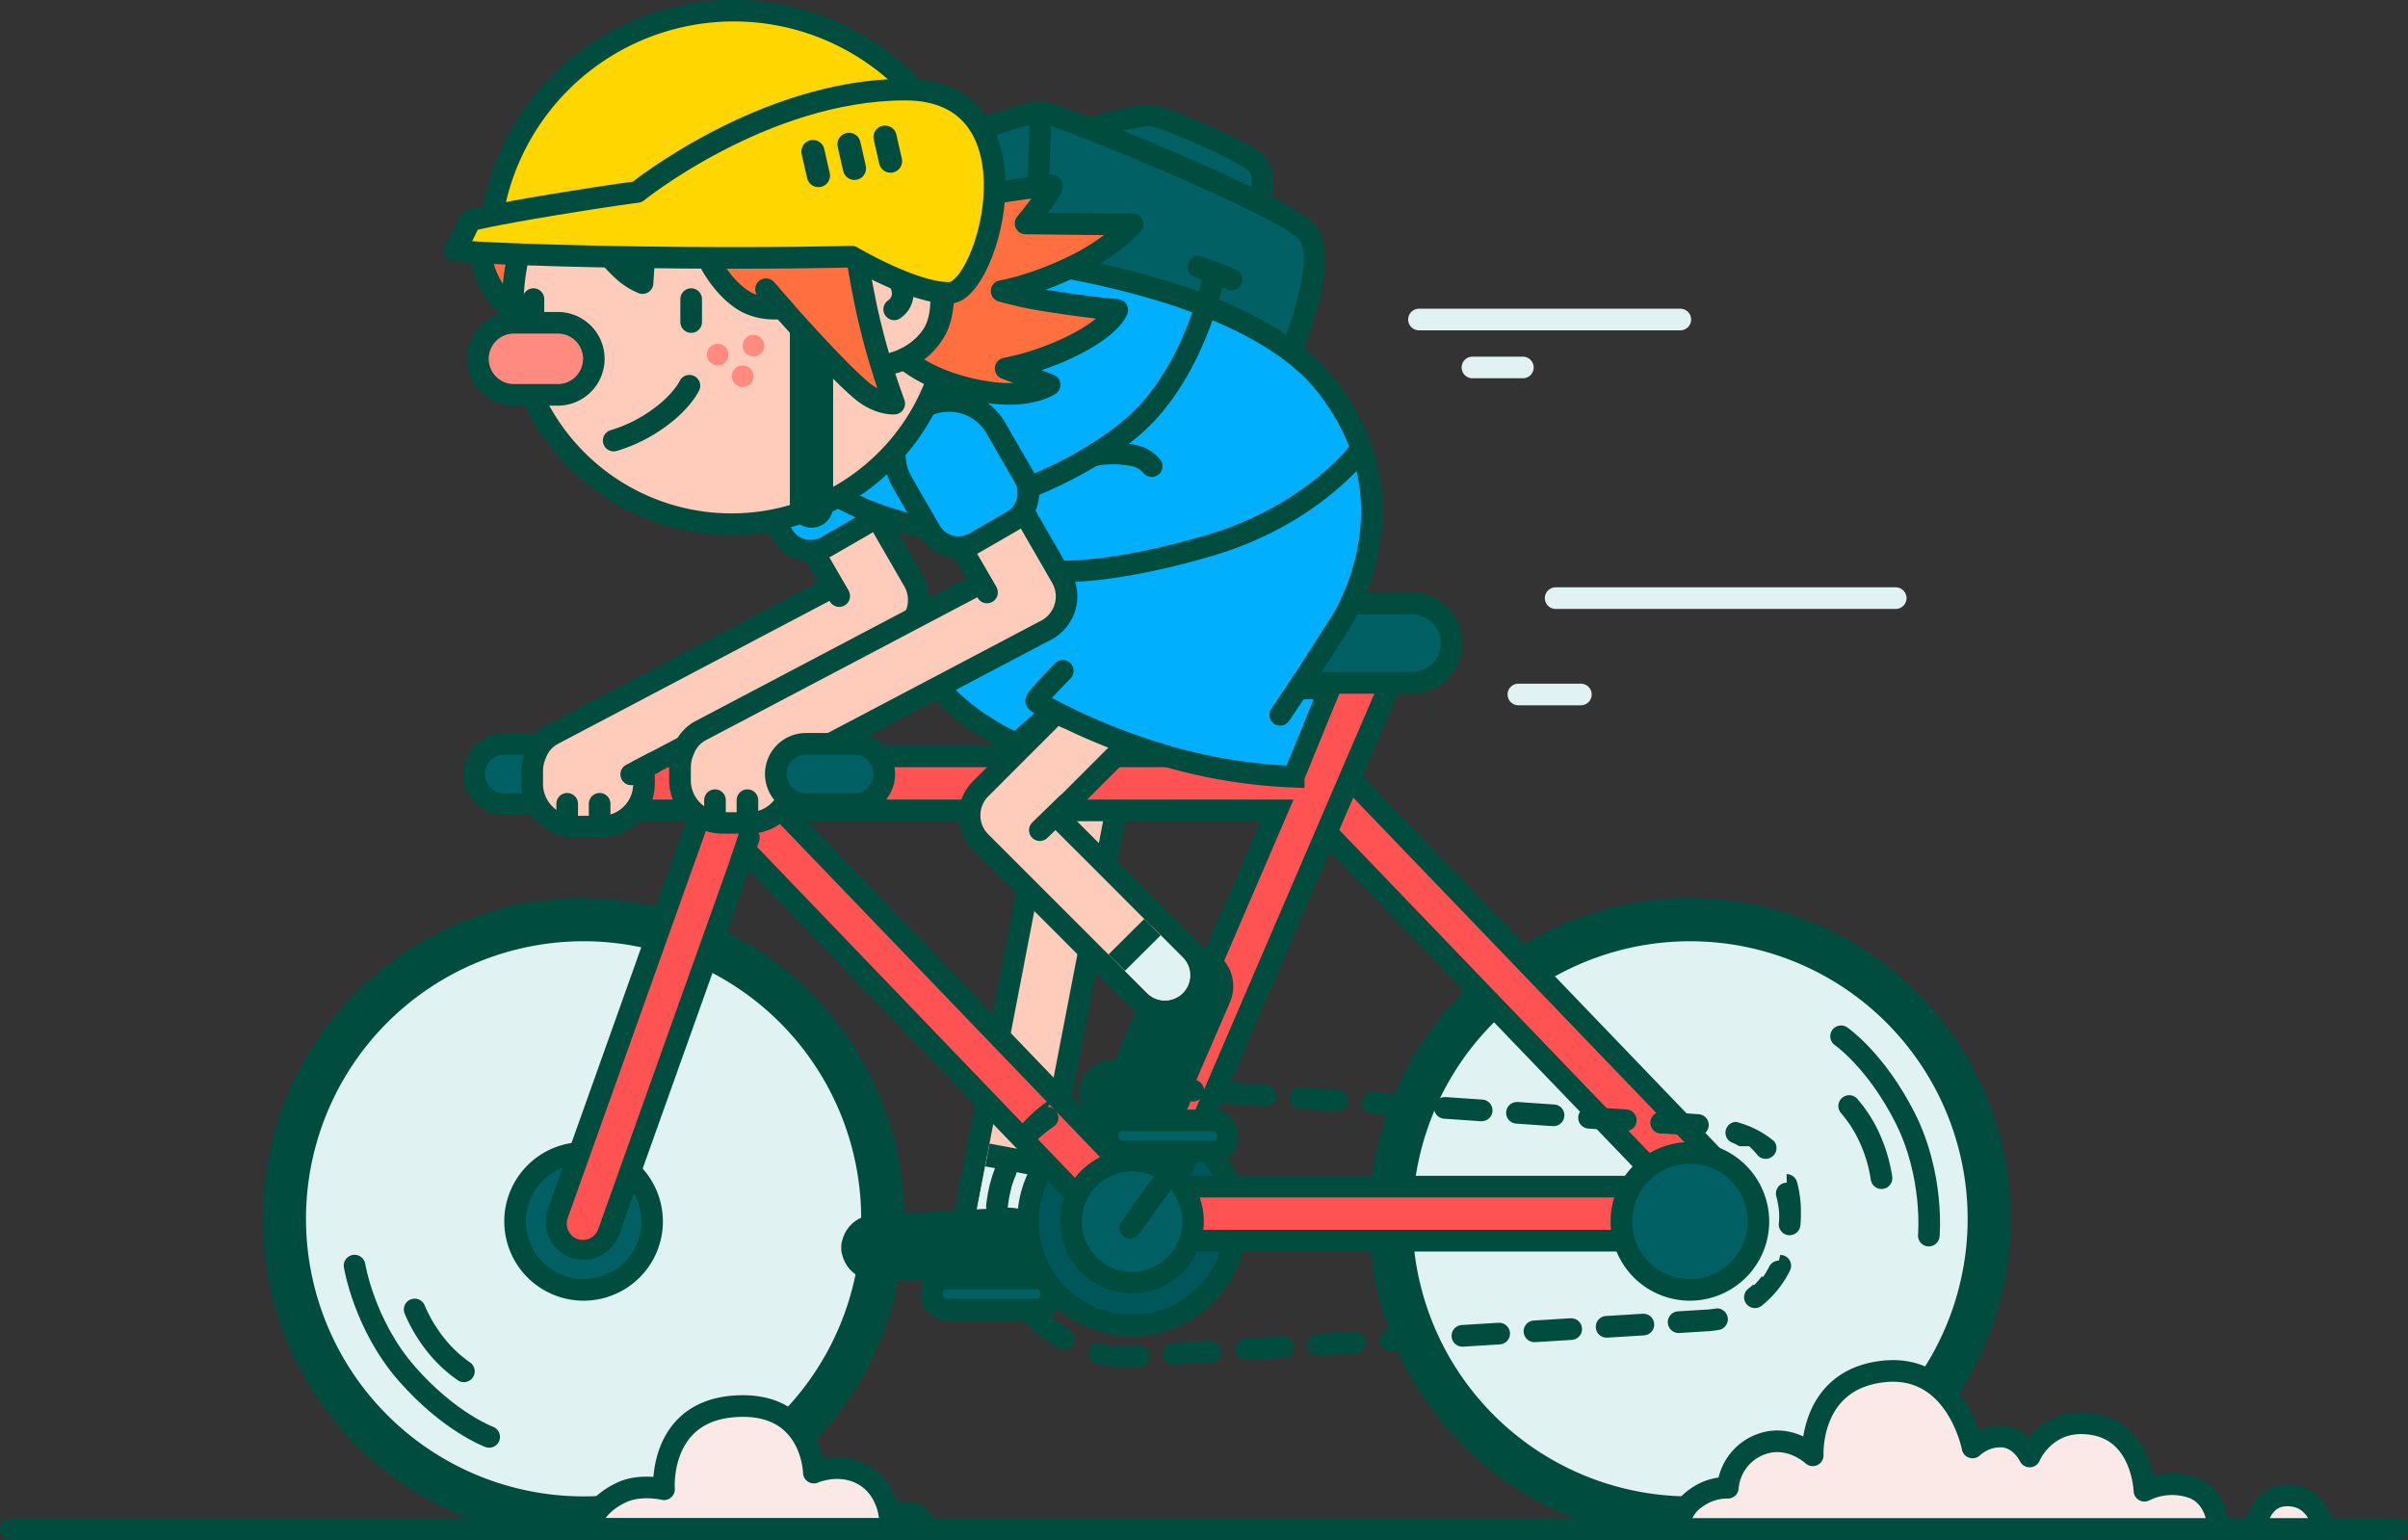<svg xmlns="http://www.w3.org/2000/svg" xmlns:xlink="http://www.w3.org/1999/xlink" viewBox="0 0 667.95 427.22"><rect x="0" y="0" width="667.95" height="427.22" fill="#333333" stroke="none"/><defs><style>.cls-1,.cls-16,.cls-17,.cls-23{fill:none;}.cls-2{isolation:isolate;}.cls-15,.cls-3,.cls-8{fill:#e0f2f1;}.cls-4{fill:#004d40;}.cls-11,.cls-5{fill:#006064;}.cls-24,.cls-28,.cls-6{fill:#ffccbc;}.cls-7{clip-path:url(#clip-path);}.cls-11,.cls-12,.cls-14,.cls-15,.cls-16,.cls-18,.cls-19,.cls-21,.cls-22,.cls-23,.cls-24,.cls-25,.cls-27,.cls-28,.cls-8{stroke:#004d40;}.cls-11,.cls-12,.cls-14,.cls-15,.cls-16,.cls-17,.cls-18,.cls-19,.cls-21,.cls-22,.cls-23,.cls-24,.cls-25,.cls-28,.cls-8{stroke-linecap:round;}.cls-11,.cls-14,.cls-15,.cls-16,.cls-17,.cls-19,.cls-21,.cls-25,.cls-27,.cls-8{stroke-linejoin:round;}.cls-8{stroke-width:6.43px;}.cls-9{opacity:0.1;mix-blend-mode:overlay;}.cls-10,.cls-18{fill:#ff5252;}.cls-11,.cls-12,.cls-14,.cls-15,.cls-16,.cls-17,.cls-18,.cls-19,.cls-21,.cls-22,.cls-23,.cls-25,.cls-27,.cls-28{stroke-width:6px;}.cls-12,.cls-14{fill:#fbe9e7;}.cls-12,.cls-22,.cls-23,.cls-24,.cls-28{stroke-miterlimit:10;}.cls-13{clip-path:url(#clip-path-2);}.cls-17{stroke:#e0f2f1;}.cls-18{stroke-linejoin:bevel;}.cls-19{fill:#ff6f40;}.cls-20,.cls-22{fill:#00b0ff;}.cls-21{fill:#00e676;}.cls-24{stroke-width:12px;}.cls-25{fill:#ffea00;}.cls-26{fill:#ff8a80;}.cls-27{fill:#ffd600;}</style><clipPath id="clip-path" transform="translate(-166.44 -136.39)"><rect class="cls-1" x="383.94" y="405.77" width="143.97" height="14" rx="7" ry="7" transform="translate(947.55 43.25) rotate(100.91)"/></clipPath><clipPath id="clip-path-2" transform="translate(-166.44 -136.39)"><path class="cls-1" d="M494.53,402l-39.42-39.43L479.66,338a7,7,0,0,0-9.9-9.9l-29.34,29.34a7.44,7.44,0,0,0,0,10.22l44.21,44.22a7,7,0,0,0,9.9-9.9Z"/></clipPath></defs><title>BIC001 - Active Kids - V01</title><g class="cls-2"><g id="Artwork"><path class="cls-3" d="M328.32,557.59a83,83,0,1,1,83-83A83.13,83.13,0,0,1,328.32,557.59Z" transform="translate(-166.44 -136.39)"/><path class="cls-4" d="M328.32,397.51a77,77,0,1,1-77,77,77,77,0,0,1,77-77m0-12a89,89,0,1,0,89,89,89.14,89.14,0,0,0-89-89Z" transform="translate(-166.44 -136.39)"/><path class="cls-5" d="M306.34,359.47a8.36,8.36,0,0,1,0-16.73H319.7a8.36,8.36,0,0,1,0,16.73Z" transform="translate(-166.44 -136.39)"/><path class="cls-4" d="M319.7,345.74a5.36,5.36,0,0,1,0,10.73H306.34a5.36,5.36,0,0,1,0-10.73H319.7m0-6H306.34a11.36,11.36,0,0,0,0,22.73H319.7a11.36,11.36,0,0,0,0-22.73Z" transform="translate(-166.44 -136.39)"/><path class="cls-6" d="M443.61,486.58a10,10,0,0,1-9.81-11.89l24.61-127.62A10,10,0,0,1,478,350.85L453.44,478.47A10,10,0,0,1,443.61,486.58Z" transform="translate(-166.44 -136.39)"/><path class="cls-4" d="M468.23,342a7,7,0,0,1,6.87,8.33L450.49,477.9a7,7,0,0,1-8.2,5.55h0a7,7,0,0,1-5.55-8.2l24.61-127.62a7,7,0,0,1,6.88-5.67m0-6h0a13,13,0,0,0-12.77,10.54L430.85,474.12A13,13,0,0,0,456.38,479L481,351.42A13,13,0,0,0,468.23,336Z" transform="translate(-166.44 -136.39)"/><g class="cls-7"><polygon class="cls-8" points="268.73 319.44 291.95 323.81 286.33 354.71 262.79 352.11 262.24 339.45 268.73 319.44"/></g><path class="cls-4" d="M409.51,489.1c-3.62,0-6.31-2.06-7-5.25a2.49,2.49,0,0,1-.19-1v-.78a2.49,2.49,0,0,1,.19-1c.71-3.16,3.38-5.22,7-5.25l36.64-2h.14c4.53,0,8.22,3.13,8.22,7v1.22c0,3.85-3.69,7-8.22,7Z" transform="translate(-166.44 -136.39)"/><path class="cls-4" d="M446.21,476.4c3.16,0,5.73,2,5.73,4.49v1.22c0,2.48-2.57,4.49-5.73,4.49h-36.7c-3,0-4.56-1.8-4.72-4.1.16-2.3,1.72-4.1,4.72-4.1l36.7-2m-41.43,5.71q0,.2,0,.39t0,.39v-.78m41.43-10.69h-.27l-36.58,2a9.26,9.26,0,0,0-9.26,7,5,5,0,0,0-.3,1.7v.78a5,5,0,0,0,.3,1.7,9.28,9.28,0,0,0,9.42,7h36.7c5.91,0,10.71-4.25,10.71-9.48V480.9c0-5.23-4.81-9.48-10.71-9.48Z" transform="translate(-166.44 -136.39)"/><path class="cls-5" d="M328.32,494.31a19,19,0,1,1,19-19A19.07,19.07,0,0,1,328.32,494.31Z" transform="translate(-166.44 -136.39)"/><path class="cls-4" d="M328.32,459.22a16,16,0,1,1-16,16,16,16,0,0,1,16-16m0-6a22,22,0,1,0,22,22,22.07,22.07,0,0,0-22-22Z" transform="translate(-166.44 -136.39)"/><path class="cls-5" d="M480.44,504.1a28.83,28.83,0,1,1,28.83-28.83A28.87,28.87,0,0,1,480.44,504.1Z" transform="translate(-166.44 -136.39)"/><path class="cls-4" d="M480.44,449.43a25.83,25.83,0,1,1-25.83,25.83,25.83,25.83,0,0,1,25.83-25.83m0-6a31.83,31.83,0,1,0,31.83,31.83,31.87,31.87,0,0,0-31.83-31.83Z" transform="translate(-166.44 -136.39)"/><g class="cls-9"><circle cx="314" cy="338.87" r="25.83"/></g><path class="cls-3" d="M635.24,557.59a83,83,0,1,1,83-83A83.13,83.13,0,0,1,635.24,557.59Z" transform="translate(-166.44 -136.39)"/><path class="cls-4" d="M635.24,397.51a77,77,0,1,1-77,77,77,77,0,0,1,77-77m0-12a89,89,0,1,0,89,89,89.14,89.14,0,0,0-89-89Z" transform="translate(-166.44 -136.39)"/><path class="cls-10" d="M328.13,483.35a7.5,7.5,0,0,1-7.05-10L361.87,359a7.52,7.52,0,0,1,7.07-5,7.44,7.44,0,0,1,1.77.21,7.57,7.57,0,0,1,2.34-.37,7.4,7.4,0,0,1,5.39,2.29l106.38,110.7a7.49,7.49,0,0,1-5.41,12.69h0a7.53,7.53,0,0,1-5.41-2.3L375.1,374.3l-3,.52L335.21,478.37A7.52,7.52,0,0,1,328.13,483.35Z" transform="translate(-166.44 -136.39)"/><path class="cls-4" d="M373.06,356.86a4.46,4.46,0,0,1,3.23,1.37l106.38,110.7a4.5,4.5,0,0,1-6.49,6.24l-100-104.09-6.25,1.11L332.38,477.36a4.52,4.52,0,0,1-4.25,3,4.46,4.46,0,0,1-1.5-.26,4.51,4.51,0,0,1-2.73-5.75L364.7,360a4.52,4.52,0,0,1,4.25-3,4.46,4.46,0,0,1,1.5.26c.13,0,.24.12.37.17a4.54,4.54,0,0,1,2.25-.59m0-6a10.56,10.56,0,0,0-2.46.29A10.51,10.51,0,0,0,359,358L318.25,472.32A10.5,10.5,0,0,0,338,479.38l36.25-101.61,97.57,101.55a10.51,10.51,0,0,0,14.85.3,10.51,10.51,0,0,0,.3-14.85L380.61,354.07a10.52,10.52,0,0,0-7.55-3.21Z" transform="translate(-166.44 -136.39)"/><path class="cls-10" d="M639.09,472.89a7.53,7.53,0,0,1-5.41-2.3L527.3,359.89a7.49,7.49,0,0,1,5.41-12.69,7.54,7.54,0,0,1,5.41,2.3L644.5,460.2a7.49,7.49,0,0,1-5.41,12.69Z" transform="translate(-166.44 -136.39)"/><path class="cls-4" d="M532.71,350.2a4.49,4.49,0,0,1,3.25,1.38l106.38,110.7a4.5,4.5,0,0,1-6.49,6.24L529.47,357.81a4.51,4.51,0,0,1,.13-6.36h0a4.48,4.48,0,0,1,3.12-1.25m0-6A10.49,10.49,0,0,0,525.14,362l106.38,110.7a10.5,10.5,0,0,0,15.14-14.55L540.28,347.42a10.55,10.55,0,0,0-7.57-3.22Z" transform="translate(-166.44 -136.39)"/><path class="cls-10" d="M480.63,480.75a7.51,7.51,0,0,1-6.88-10.46L520.7,361.18H342.81a7.5,7.5,0,1,1,0-15H527.15l10.7-24.87a7.5,7.5,0,0,1,13.78,5.93l-64.1,149a7.5,7.5,0,0,1-6.9,4.53Z" transform="translate(-166.44 -136.39)"/><path class="cls-4" d="M544.75,319.78a4.46,4.46,0,0,1,1.77.36,4.51,4.51,0,0,1,2.35,5.91l-64.1,149a4.52,4.52,0,0,1-4.15,2.72,4.46,4.46,0,0,1-1.77-.36,4.51,4.51,0,0,1-2.35-5.91l48.75-113.29H342.81a4.5,4.5,0,1,1,0-9H529.13l11.48-26.68a4.52,4.52,0,0,1,4.15-2.72m0-6a10.5,10.5,0,0,0-9.66,6.35l-9.92,23.05H342.81a10.5,10.5,0,1,0,0,21H516.14L471,469.1a10.5,10.5,0,0,0,19.29,8.3l64.1-149a10.5,10.5,0,0,0-9.63-14.65Z" transform="translate(-166.44 -136.39)"/><path class="cls-4" d="M479.79,434.76a39.74,39.74,0,0,0-11.61,1.73,3,3,0,0,0,1.75,5.74,33.64,33.64,0,0,1,6.92-1.34h2.94a3,3,0,0,0,0-6ZM459.27,441a3,3,0,0,0-1.67.51,40.38,40.38,0,0,0-8.67,7.86,3,3,0,1,0,4.63,3.82h0v0h0l0,0h0v0h0l0,0h0v0h0v0h0l0,0h0l0,0h0l0,0h0l0,0h0l0,0h0l0,0h0l0,0h0l0,0h0l0,0h0l0,0h0l0,0h0l0,0h0l0,0h0l0,0h0l0,0h0l0,0h0l0,0h0l0,0h0l0,0h0l0,0h0l0,0h0l0,0h0l0,0h0l0,0h0l0,0h0v0h0l0,0h0v0h0v0h0l0,0h0l0,0h0l0,0h0v0h0l0,0h0l0,0h0l0,0h0l0,0h0l0,0h0l0,0h0l0,0h0l0,0h0l0,0h0l0,0h0l0,0h0l0,0h0l0,0h0l0,0h0l0,0h0l0,0h0l0,0h0l0,0h0l0,0h0l0,0h0l0,0h0l0,0h0l0,0h0l0,0h0l.05-.05h0l.05-.05h0l.05-.05h0l.05-.05h0l.06-.05h0a34.41,34.41,0,0,1,4.88-4,3,3,0,0,0-1.68-5.49Zm-13.63,16.55a3,3,0,0,0-2.77,1.84A39.64,39.64,0,0,0,440,470.79a3,3,0,0,0,2.69,3.28l.3,0a3,3,0,0,0,3-2.7,33.62,33.62,0,0,1,.94-5.21h0v-.05h0v0h0v-.05h0v0h0v0h0v0h0v0h0v0h0v0h0v0h0v0h0v0h0v0h0v0h0v0h0v0h0v0h0v0h0v0h0v0h0v0h0l0-.07h0a33.7,33.7,0,0,1,1.27-3.58,3,3,0,0,0-2.77-4.16Zm-2.34,21.28a3,3,0,0,0-3,3.5A39.68,39.68,0,0,0,444,493.51a3,3,0,0,0,5.37-2.67,33.69,33.69,0,0,1-3.09-9.49,3,3,0,0,0-3-2.5Zm9.55,19.21a3,3,0,0,0-2.19,5.05,40.33,40.33,0,0,0,9.17,7.28,3,3,0,1,0,3-5.19,34.33,34.33,0,0,1-6.33-4.72h0l-.09-.09h0l0,0h0l0,0h0l-.05,0h0l-.05,0h0l-.05,0h0l0,0h0l0,0h0l0,0h0l0,0h0l0,0h0l0,0h0l0,0h0l0,0h0l0,0h0l0,0,0,0h0l0,0,0,0h0l0,0h0l0,0h0l0,0v0h0l0,0h0l0,0h0l0,0h0l0,0h0l0,0h0l0,0h0l0,0h0l0,0h0l0,0h0l0,0h0l0,0h0l0,0h0l0,0h0l0,0h0l0,0h0l0,0h0a3,3,0,0,0-2.19-.95Zm18.57,10.74a3,3,0,0,0-.68,5.92,39.88,39.88,0,0,0,9.06,1h.37l2.24-.14a3,3,0,0,0-.18-6H482l-2.24.14h-4.36l-.15,0h-.06l-.18,0h0q-1.48-.21-2.92-.55a3,3,0,0,0-.68-.08Zm30.76-.43H502L492,509a3,3,0,0,0,.18,6h.19l10-.62a3,3,0,0,0-.18-6Zm20-1.25H522l-8.42.53h-.45l-1.12.07a3,3,0,0,0,.18,6h.19l10-.62a3,3,0,0,0-.18-6Zm20-1.25h-.19l-4.72.29h0l-5.23.33a3,3,0,0,0,.19,6h.19l10-.62a3,3,0,0,0-.18-6Zm20-1.25h-.19l-2.73.17h-.29l-7,.44a3,3,0,0,0,.18,6h.19l10-.62a3,3,0,0,0-.18-6Zm20-1.25h-.18l-10,.62a3,3,0,0,0,.19,6h.19l10-.62a3,3,0,0,0-.18-6Zm20-1.25h-.19l-10,.62a3,3,0,0,0,.18,6h.19l10-.62a3,3,0,0,0-.18-6Zm20-1.25h-.18l-10,.62a3,3,0,0,0,.19,6h.19l10-.62a3,3,0,0,0-.18-6Zm20.27-1.4a3,3,0,0,0-.5,0q-.92.16-1.89.24h-.29l-7.79.49a3,3,0,0,0,.18,6h.19l8.06-.5h.11c.82-.07,1.64-.17,2.44-.31a3,3,0,0,0-.5-6Zm17.43-13.35a3,3,0,0,0-2.68,1.66,24.63,24.63,0,0,1-1.6,2.74h0l0,.07h0l0,0h0l0,0H655l0,0h0l0,0h0l0,0h0l0,.06h0a22.45,22.45,0,0,1-1.7,2h0l-.05.06h0l-.08.08h0l-.07.07h0l0,0h0l0,0h-.06l0,0h-.35l0,0h-.05l0,0h0l0,0h0l0,0h0l-.07.07h0q-.57.53-1.19,1a3,3,0,1,0,3.71,4.72,28.52,28.52,0,0,0,7.86-9.77,3,3,0,0,0-2.68-4.34Zm2.18-21.61a3,3,0,0,0-2.9,3.78,25,25,0,0,1,.8,4.69h0v0h0v0h0v0h0v0h0v0h0v0h0v0h0v0h0v0h0v0h0v0h0v0h0v0h0v0h0v0h0v0h0v0h0v0h0v0h0v0h0v0h0v0h0v0h0v0h0v0h0v0h0v0h0v0h0v0h0v0h0v0h0v0h0v0h0v0h0v0h0v0h0v0h0v0h0v0h0v0h0v0h0v0h0v0h0v0h0v0h0v0h0v0h0v0h0v0h0v0h0v0h0v0h0v0h0v1h0v0h0v0h0v0h0v0h0v0h0v.06h0v.08h0v0h0v.1h0v.1h0q0,.74-.1,1.49a3,3,0,0,0,2.71,3.26h.28a3,3,0,0,0,3-2.72c.09-1,.14-2,.14-3v-1a30.87,30.87,0,0,0-1.07-8,3,3,0,0,0-2.89-2.22Zm-14-16.87a3,3,0,0,0-1.19,5.75h0l0,0h0l.07,0h0a20,20,0,0,1,2,1h0l.07,0h0l.07,0h0l.07,0h0l.07,0h0l.07,0h0l.07,0h0l0,0h0l0,0h0l0,0h0l0,0h0l0,0h0l0,0h0l0,0h0l0,0h0l0,0H650l0,0h0l0,0h.27l0,0h.81l0,0h.33l0,0h.12l0,0h0l0,0h0l0,0h.1l0,0h0l0,0h0l0,0h0l.06.05h0a21.74,21.74,0,0,1,2.2,2.34,3,3,0,0,0,4.66-3.78A26.5,26.5,0,0,0,649,447.9a3,3,0,0,0-1.19-.25Zm-20.73-2.77a3,3,0,0,0-.2,6h.76l9.22.63h.21a3,3,0,0,0,.2-6l-10-.69Zm-20-1.37a3,3,0,0,0-.21,6l10,.69h.2a3,3,0,0,0,.2-6l-10-.69Zm-20-1.37a3,3,0,0,0-.2,6l5.24.36h0l4.71.32h.2a3,3,0,0,0,.2-6l-10-.69Zm-20-1.37a3,3,0,0,0-.2,6l10,.69h.21a3,3,0,0,0,.2-6l-10-.69Zm-20-1.37a3,3,0,0,0-.21,6l10,.69h.21a3,3,0,0,0,.2-6l-10-.69Zm-20-1.37a3,3,0,0,0-.21,6l10,.69h.2a3,3,0,0,0,.2-6l-10-.69Zm-20-1.37a3,3,0,0,0-.2,6l10,.69h.21a3,3,0,0,0,.2-6l-10-.69Zm-20-1.37a3,3,0,0,0-.2,6l10,.69h.21a3,3,0,0,0,.2-6l-10-.69Z" transform="translate(-166.44 -136.39)"/><path class="cls-10" d="M480.59,480.58a7.5,7.5,0,0,1,0-15h158.6a7.5,7.5,0,0,1,0,15Z" transform="translate(-166.44 -136.39)"/><path class="cls-4" d="M639.2,468.58a4.5,4.5,0,0,1,0,9H480.59a4.5,4.5,0,0,1,0-9H639.2m0-6H480.59a10.5,10.5,0,0,0,0,21H639.2a10.5,10.5,0,0,0,0-21Z" transform="translate(-166.44 -136.39)"/><path class="cls-5" d="M635.2,494.31a19,19,0,1,1,19-19A19.07,19.07,0,0,1,635.2,494.31Z" transform="translate(-166.44 -136.39)"/><path class="cls-4" d="M635.2,459.22a16,16,0,1,1-16,16,16,16,0,0,1,16-16m0-6a22,22,0,1,0,22,22,22.07,22.07,0,0,0-22-22Z" transform="translate(-166.44 -136.39)"/><path class="cls-5" d="M480.44,492.19a16.93,16.93,0,1,1,16.93-16.93A16.95,16.95,0,0,1,480.44,492.19Z" transform="translate(-166.44 -136.39)"/><path class="cls-4" d="M480.44,461.34a13.93,13.93,0,1,1-13.93,13.93,13.93,13.93,0,0,1,13.93-13.93m0-6a19.93,19.93,0,1,0,19.93,19.93,19.95,19.95,0,0,0-19.93-19.93Z" transform="translate(-166.44 -136.39)"/><path class="cls-5" d="M515.28,325.83a11,11,0,0,1,0-22h42.82a11,11,0,0,1,0,22Z" transform="translate(-166.44 -136.39)"/><path class="cls-4" d="M558.11,306.83a8,8,0,0,1,0,16H515.28a8,8,0,1,1,0-16h42.82m0-6H515.28a14,14,0,1,0,0,28h42.82a14,14,0,0,0,0-28Z" transform="translate(-166.44 -136.39)"/><line class="cls-11" x1="313.52" y1="340.6" x2="334.68" y2="311.13"/><rect class="cls-11" x="258.5" y="354.65" width="33.06" height="8.62" rx="3.82" ry="3.82"/><path class="cls-4" d="M487.13,442.33a8.57,8.57,0,0,1-3.42-.71l-.59-.26A8.67,8.67,0,0,1,478.6,430l10.24-23.68a8.66,8.66,0,0,1,8-5.22,8.57,8.57,0,0,1,3.42.71l.59.26a8.67,8.67,0,0,1,4.51,11.38l-10.23,23.68A8.66,8.66,0,0,1,487.13,442.33Z" transform="translate(-166.44 -136.39)"/><path class="cls-4" d="M496.8,403.57a6.11,6.11,0,0,1,2.43.5l.59.26a6.18,6.18,0,0,1,3.21,8.11L492.8,436.12a6.19,6.19,0,0,1-5.68,3.72,6.11,6.11,0,0,1-2.43-.5l-.59-.26a6.18,6.18,0,0,1-3.21-8.11l10.24-23.68a6.19,6.19,0,0,1,5.68-3.72m0-5h0a11.15,11.15,0,0,0-10.25,6.72L476.32,429a11.17,11.17,0,0,0,5.81,14.66l.59.26a11.16,11.16,0,0,0,14.66-5.81l10.24-23.68a11.17,11.17,0,0,0-5.81-14.66l-.59-.26a11,11,0,0,0-4.41-.91Z" transform="translate(-166.44 -136.39)"/><rect class="cls-11" x="307.24" y="310.82" width="33.22" height="8.62" rx="3.83" ry="3.83"/><path class="cls-6" d="M489.58,416.89A9.93,9.93,0,0,1,482.5,414L438.3,369.75a10.43,10.43,0,0,1,0-14.46l29.35-29.35a10,10,0,1,1,14.14,14.14l-22.44,22.44,37.3,37.31a10,10,0,0,1-7.07,17.06Z" transform="translate(-166.44 -136.39)"/><path class="cls-4" d="M474.72,326A7,7,0,0,1,479.66,338l-24.56,24.56L494.53,402a7,7,0,0,1-9.9,9.9l-44.21-44.22a7.44,7.44,0,0,1,0-10.22l29.34-29.34a7,7,0,0,1,4.95-2m0-6a12.91,12.91,0,0,0-9.19,3.8l-29.34,29.34a13.43,13.43,0,0,0,0,18.71l44.2,44.22a13,13,0,0,0,18.39-18.38l-35.18-35.19,20.31-20.31A13,13,0,0,0,474.72,320Z" transform="translate(-166.44 -136.39)"/><line class="cls-12" x1="295.88" y1="223.08" x2="288.44" y2="230.3"/><path class="cls-4" d="M474.62,446.06a6.45,6.45,0,1,1,0-12.9H488a6.45,6.45,0,1,1,0,12.9Z" transform="translate(-166.44 -136.39)"/><path class="cls-4" d="M488,435.66a4,4,0,0,1,0,7.92H474.62a4,4,0,0,1,0-7.92H488m0-5H474.62a8.94,8.94,0,0,0,0,17.88H488a8.94,8.94,0,0,0,0-17.88Z" transform="translate(-166.44 -136.39)"/><g class="cls-13"><path class="cls-8" d="M473.68,405.95l17.61-17.5s20,8.88,16.75,22.38S480,426.57,480,426.57Z" transform="translate(-166.44 -136.39)"/></g><path class="cls-14" d="M330.1,560.52h93.17a5.57,5.57,0,0,0-4.09-4.36c-2.67-.84-6.07.29-6.07.29s-.84-8.19-8.41-11.54c-6.29-2.78-12.51,0-12.51,0s-.37-19.91-22-18.38c-21.21,1.5-19.56,23-19.56,23s-6.78-1.61-12,1C330.13,554.65,330.1,560.52,330.1,560.52Z" transform="translate(-166.44 -136.39)"/><path class="cls-14" d="M632.11,560.61H781.78s0-9.25-7.61-11.67a17.24,17.24,0,0,0-12.89,1s-.5-15.79-13.7-18.33c-13.42-2.58-18.14,8.83-18.14,8.83s-2.28-4.92-7.2-5.5a11.43,11.43,0,0,0-8.64,3s-4.45-23.33-24.78-21.08c-20.68,2.29-19.55,23.25-19.55,23.25s-6.36-6-14.28-3.08a14,14,0,0,0-9.26,12.08,14.63,14.63,0,0,0-8.79,2.83A10.89,10.89,0,0,0,632.11,560.61Z" transform="translate(-166.44 -136.39)"/><path class="cls-14" d="M792.08,560.61H811s-1.42-9.37-10.08-9.37C792.91,551.24,792.08,560.61,792.08,560.61Z" transform="translate(-166.44 -136.39)"/><line class="cls-15" x1="3" y1="424.22" x2="664.95" y2="424.22"/><path class="cls-16" d="M264.79,487.49s2.67,16.5,14.5,30S302.13,535,302.13,535" transform="translate(-166.44 -136.39)"/><path class="cls-16" d="M281.46,499.66a41.78,41.78,0,0,0,5.33,9.16,36.92,36.92,0,0,0,8.33,8" transform="translate(-166.44 -136.39)"/><path class="cls-16" d="M701.47,479.16s1.52-16.64-6.58-32.66-17.76-22.63-17.76-22.63" transform="translate(-166.44 -136.39)"/><path class="cls-16" d="M688.35,463.23a41.78,41.78,0,0,0-2.89-10.2,36.92,36.92,0,0,0-6.08-9.82" transform="translate(-166.44 -136.39)"/><line class="cls-17" x1="393.6" y1="88.64" x2="466.1" y2="88.64"/><line class="cls-17" x1="408.43" y1="101.94" x2="422.43" y2="101.94"/><line class="cls-17" x1="431.52" y1="165.93" x2="525.85" y2="165.93"/><line class="cls-17" x1="421.18" y1="192.66" x2="438.52" y2="192.66"/><line class="cls-18" x1="205.47" y1="239.13" x2="207.72" y2="232.38"/><path class="cls-5" d="M511.73,198.55c-.67,0-16.5-.9-24.39-3A37.55,37.55,0,0,1,474,189.16a3,3,0,0,1-.54-.58l-8.06-11.42a3,3,0,0,1,1.54-4.59c1.32-.42,13.1-4.14,18.61-4.14,3.29,0,27.48,10.29,30,14,2.26,3.26.44,10.24-.84,14.12a3,3,0,0,1-2.85,2.06Z" transform="translate(-166.44 -136.39)"/><path class="cls-4" d="M485.55,171.43c2.61,0,25.81,10.15,27.55,12.67s-1.22,11.46-1.22,11.46-16.1-.86-23.77-2.91a34.62,34.62,0,0,1-12.19-5.8l-8.06-11.42s12.49-4,17.7-4m0-6h0c-5.85,0-17.29,3.57-19.53,4.29a6,6,0,0,0-3.07,9.17L471,190.31a6,6,0,0,0,1.07,1.16,40.16,40.16,0,0,0,14.47,7c8.19,2.19,24.32,3.07,25,3.11h.32a6,6,0,0,0,5.69-4.11c2.59-7.82,2.74-13.46.46-16.77-.82-1.18-2.19-3.16-15.92-9.33-13.16-5.92-15.63-5.92-16.56-5.92Z" transform="translate(-166.44 -136.39)"/><path class="cls-5" d="M520.79,238.25c-1.6-.09-39.54-2.3-59.44-7.62-20.23-5.42-32.14-15.15-32.64-15.56a3,3,0,0,1-1.06-2.66L432,176.07a3,3,0,0,1,2-2.49c6.78-2.3,18.54-6.16,21.15-6.16,2.88,0,29.84,11.33,36.35,14.14,34.51,14.86,37.1,18.59,37.95,19.82,5,7.27-3.08,28.64-5.69,35a3,3,0,0,1-2.78,1.86Z" transform="translate(-166.44 -136.39)"/><path class="cls-4" d="M455.13,170.43c2.5,0,67.33,26.17,71.83,32.67s-6,32.17-6,32.17-39-2.22-58.83-7.52-31.5-15-31.5-15l4.31-36.33s17.69-6,20.19-6m0-6c-1,0-3.49,0-22.11,6.32a6,6,0,0,0-4,5l-4.31,36.33a6,6,0,0,0,2.13,5.33c.52.43,12.92,10.57,33.78,16.15,20.2,5.41,58.43,7.63,60,7.72H521a6,6,0,0,0,5.55-3.73c.11-.27,2.77-6.81,4.9-14.27,3.39-11.89,3.54-19.16.48-23.58-1.27-1.84-3.92-5.67-39.23-20.87-7.88-3.39-16.52-7-23.7-9.78-11.72-4.61-12.66-4.61-13.84-4.61Z" transform="translate(-166.44 -136.39)"/><line class="cls-11" x1="288.68" y1="31.7" x2="287.68" y2="59.54"/><path class="cls-19" d="M300.13,202.84a19.19,19.19,0,0,0,2,11.67,23.87,23.87,0,0,0,9.72,10.18l4.18-23H300.6Z" transform="translate(-166.44 -136.39)"/><path class="cls-6" d="M325.9,365.71a11.85,11.85,0,0,1-11.83-11.83V350.3a11.68,11.68,0,0,1,1-4.8,10,10,0,0,1,4.71-5.41l77.86-41-15.74-27.26a10,10,0,0,1,8.64-15,10,10,0,0,1,8.68,5L420,297.77a10.61,10.61,0,0,1-4.08,14.31L345,349.4q0,.45,0,.9v3.58a11.85,11.85,0,0,1-11.83,11.83Z" transform="translate(-166.44 -136.39)"/><path class="cls-4" d="M390.57,259.83a7,7,0,0,1,6.08,3.49l20.75,35.94a7.61,7.61,0,0,1-2.88,10.16L341.7,347.77a8.75,8.75,0,0,1,.38,2.53v3.58a8.86,8.86,0,0,1-8.83,8.83H325.9a8.86,8.86,0,0,1-8.83-8.83V350.3a8.74,8.74,0,0,1,.81-3.67,7,7,0,0,1,3.33-3.88l80.62-42.46-17.3-30a7,7,0,0,1,2.56-9.56,6.94,6.94,0,0,1,3.48-.93m0-6a13,13,0,0,0-11.24,19.49l14.18,24.56-75.1,39.55a12.94,12.94,0,0,0-6.1,6.93,14.65,14.65,0,0,0-1.25,5.93v3.58a14.85,14.85,0,0,0,14.83,14.83h7.35a14.85,14.85,0,0,0,14.83-14.83v-2.69l69.23-36.46a13.6,13.6,0,0,0,5.28-18.46l-20.75-35.94a13.05,13.05,0,0,0-11.28-6.49Z" transform="translate(-166.44 -136.39)"/><path class="cls-20" d="M391.32,289.15a9,9,0,0,1-7.81-4.5l-7.82-13.55a15,15,0,0,1,13-22.49,15.07,15.07,0,0,1,13,7.49l7.82,13.55A9,9,0,0,1,406.2,282l-10.39,6A9,9,0,0,1,391.32,289.15Z" transform="translate(-166.44 -136.39)"/><path class="cls-4" d="M388.64,251.62a12,12,0,0,1,10.43,6l7.82,13.55a6,6,0,0,1-2.2,8.2l-10.39,6a6,6,0,0,1-3,.8,6,6,0,0,1-5.21-3l-7.82-13.55a12,12,0,0,1,4.39-16.39h0a11.9,11.9,0,0,1,6-1.6m0-6h0a18,18,0,0,0-15.56,27l7.82,13.55a12,12,0,0,0,16.39,4.39l10.39-6a12,12,0,0,0,4.39-16.39l-7.82-13.55a18.07,18.07,0,0,0-15.62-9Z" transform="translate(-166.44 -136.39)"/><line class="cls-21" x1="157.33" y1="222.98" x2="157.33" y2="227.69"/><line class="cls-21" x1="166.33" y1="222.98" x2="166.33" y2="227.69"/><line class="cls-12" x1="226.5" y1="154.7" x2="232.79" y2="165.36"/><line class="cls-12" x1="175.09" y1="214.83" x2="181.12" y2="211.68"/><path class="cls-22" d="M425.79,206s82.31,4.27,108.37,37.13c26.71,33.67,3.38,67.13,3.38,67.13l-11,17.13h8.75l-10,24.47a147.7,147.7,0,0,1-36.22-6,175.79,175.79,0,0,1-30.44-12.25l-10.31,9.13s-11-4.87-18.79-12.75,0-12.12,0-12.12l18-19.44-3.08-13.73s-29.67,1.33-51.17-14.17c-18.45-13.3,19.13-26.92,19.13-26.92Z" transform="translate(-166.44 -136.39)"/><path class="cls-6" d="M366.9,364.71a11.85,11.85,0,0,1-11.83-11.83V349.3a11.68,11.68,0,0,1,1-4.8,10,10,0,0,1,4.71-5.41l77.86-41-15.74-27.26a10,10,0,0,1,8.64-15,10,10,0,0,1,8.68,5L461,296.77a10.61,10.61,0,0,1-4.08,14.31L386,348.4q0,.45,0,.9v3.58a11.85,11.85,0,0,1-11.83,11.83Z" transform="translate(-166.44 -136.39)"/><path class="cls-4" d="M431.57,258.83a7,7,0,0,1,6.08,3.49l20.75,35.94a7.61,7.61,0,0,1-2.88,10.16L382.7,346.77a8.75,8.75,0,0,1,.38,2.53v3.58a8.86,8.86,0,0,1-8.83,8.83H366.9a8.86,8.86,0,0,1-8.83-8.83V349.3a8.74,8.74,0,0,1,.81-3.67,7,7,0,0,1,3.33-3.88l80.62-42.46-17.3-30a7,7,0,0,1,2.56-9.56,6.94,6.94,0,0,1,3.48-.93m0-6a13,13,0,0,0-11.24,19.49l14.18,24.56-75.1,39.55a12.94,12.94,0,0,0-6.1,6.93,14.65,14.65,0,0,0-1.25,5.93v3.58a14.85,14.85,0,0,0,14.83,14.83h7.35a14.85,14.85,0,0,0,14.83-14.83v-2.69l69.23-36.46a13.6,13.6,0,0,0,5.28-18.46l-20.75-35.94a13.05,13.05,0,0,0-11.28-6.49Z" transform="translate(-166.44 -136.39)"/><path class="cls-20" d="M432.32,288.15a9,9,0,0,1-7.81-4.5l-7.82-13.55a15,15,0,0,1,13-22.49,15.07,15.07,0,0,1,13,7.49l7.82,13.55A9,9,0,0,1,447.2,281l-10.39,6A9,9,0,0,1,432.32,288.15Z" transform="translate(-166.44 -136.39)"/><path class="cls-4" d="M429.64,250.62a12,12,0,0,1,10.43,6l7.82,13.55a6,6,0,0,1-2.2,8.2l-10.39,6a6,6,0,0,1-3,.8,6,6,0,0,1-5.21-3l-7.82-13.55a12,12,0,0,1,4.39-16.39h0a11.9,11.9,0,0,1,6-1.6m0-6h0a18,18,0,0,0-15.56,27l7.82,13.55a12,12,0,0,0,16.39,4.39l10.39-6a12,12,0,0,0,4.39-16.39l-7.82-13.55a18.07,18.07,0,0,0-15.62-9Z" transform="translate(-166.44 -136.39)"/><line class="cls-21" x1="198.33" y1="221.98" x2="198.33" y2="226.69"/><line class="cls-21" x1="207.33" y1="221.98" x2="207.33" y2="226.69"/><line class="cls-12" x1="267.5" y1="153.7" x2="273.79" y2="164.36"/><line class="cls-12" x1="216.09" y1="213.83" x2="222.12" y2="210.68"/><path class="cls-6" d="M369.35,281.8A60.68,60.68,0,1,1,430,221.12,60.74,60.74,0,0,1,369.35,281.8Z" transform="translate(-166.44 -136.39)"/><path class="cls-4" d="M369.35,163.45a57.68,57.68,0,1,1-57.68,57.68,57.68,57.68,0,0,1,57.68-57.68m0-6A63.68,63.68,0,1,0,433,221.12a63.75,63.75,0,0,0-63.68-63.68Z" transform="translate(-166.44 -136.39)"/><path class="cls-23" d="M462.29,335.47s-8-3.76-8.45-4.58c-.34-.6,7.41-8.4,7.41-8.4" transform="translate(-166.44 -136.39)"/><path class="cls-23" d="M543.29,261.83S530.21,279.36,502,287.69c-27.5,8.11-42,7.17-42,7.17" transform="translate(-166.44 -136.39)"/><line class="cls-24" x1="225.1" y1="67.47" x2="225.1" y2="140.39"/><line class="cls-25" x1="191.72" y1="82.97" x2="191.72" y2="89.34"/><path class="cls-25" d="M336.67,258.61a41.42,41.42,0,0,0,12.75-6.38c6.22-4.49,8.25-8.83,8.25-8.83" transform="translate(-166.44 -136.39)"/><line class="cls-25" x1="147.97" y1="82.97" x2="147.97" y2="89.34"/><path class="cls-26" d="M309,245.93a10,10,0,0,1,0-20h12.15a10,10,0,0,1,0,20Z" transform="translate(-166.44 -136.39)"/><path class="cls-4" d="M321.17,228.93a7,7,0,0,1,0,14H309a7,7,0,0,1,0-14h12.15m0-6H309a13,13,0,0,0,0,26h12.15a13,13,0,0,0,0-26Z" transform="translate(-166.44 -136.39)"/><path class="cls-23" d="M414.48,237a19.28,19.28,0,0,0,9.94-6.62c3.84-5,3-12.25,3-12.25" transform="translate(-166.44 -136.39)"/><path class="cls-23" d="M414.48,222.2a5.28,5.28,0,0,0,2.23-5.58,6.7,6.7,0,0,0-3.14-4.5" transform="translate(-166.44 -136.39)"/><path class="cls-19" d="M436.9,190.68s19.86-2.91,21.09-2.91c1.71,0-7.07,10.61-7.07,10.61s22.18.25,25.43.25,4.25,0,4.25,0-5.88,6.63-16.94,11.87c-11.42,5.41-19.38,6.63-19.38,6.63a110,110,0,0,0,14.44,3c10.77,1.66,17.62,2.24,17.62,2.24s-1.62,5.56-16.69,11.9a75.06,75.06,0,0,1-14.25,4.35l12.19,4.5s-5.25,3.69-16.43,2.17c-16.08-2.18-23.78-9.37-23.78-9.37a18.81,18.81,0,0,0,8.9-8.55c3.63-7.69.73-19.25.73-19.25Z" transform="translate(-166.44 -136.39)"/><path class="cls-19" d="M333.75,205.41a46.91,46.91,0,0,0,5.23,5.78,18.72,18.72,0,0,0,5.69,3.73l.56-8.56,17,.56s4,9.39,11.42,13.38a17.12,17.12,0,0,0,9.79,1.56s17.87,20.34,23.67,24.12c4.11,2.68,7.38,2.37,7.38,2.37a202,202,0,0,1-7.7-26.4C404.95,213,404,206.78,404,206.78l-28.6-8.91-30.66,2Z" transform="translate(-166.44 -136.39)"/><path class="cls-27" d="M437.83,203.86a67.92,67.92,0,0,0-135.67,0Z" transform="translate(-166.44 -136.39)"/><path class="cls-27" d="M292.72,206s15.11,1.24,51.06,1.75,58.92-.17,58.92-.17S420.26,218,430,217.62c10.61-.45,26.48-56.51-12.67-56.38s-74.14,28.41-74.14,28.41-6.33.75-23.18,3.52c-16.7,2.74-23.08,4.32-23.08,4.32Z" transform="translate(-166.44 -136.39)"/><line class="cls-8" x1="225.5" y1="42.04" x2="227.02" y2="48.7"/><line class="cls-8" x1="235.5" y1="40.04" x2="237.02" y2="46.7"/><line class="cls-8" x1="245.5" y1="38.04" x2="247.02" y2="44.7"/><line class="cls-11" x1="361.22" y1="189.23" x2="355.1" y2="198.29"/><path class="cls-23" d="M452.29,271.41s21.55-8.22,33.17-21.39c13.83-15.68,17.71-37.41,17.71-37.41" transform="translate(-166.44 -136.39)"/><path class="cls-11" d="M470.11,262.64a29.25,29.25,0,0,1,10.95.16,8.59,8.59,0,0,1,4.85,2.9" transform="translate(-166.44 -136.39)"/><line class="cls-11" x1="332.36" y1="73.93" x2="341.67" y2="77.54"/><circle class="cls-26" cx="209.01" cy="95.87" r="3"/><circle class="cls-26" cx="199.07" cy="98.36" r="3"/><circle class="cls-26" cx="206.01" cy="104.36" r="3"/><line class="cls-28" x1="217.76" y1="86.33" x2="212.49" y2="80.23"/><path class="cls-5" d="M390,359.47a8.36,8.36,0,0,1,0-16.73h13.36a8.36,8.36,0,0,1,0,16.73Z" transform="translate(-166.44 -136.39)"/><path class="cls-4" d="M403.33,345.74a5.36,5.36,0,0,1,0,10.73H390a5.36,5.36,0,0,1,0-10.73h13.36m0-6H390a11.36,11.36,0,0,0,0,22.73h13.36a11.36,11.36,0,0,0,0-22.73Z" transform="translate(-166.44 -136.39)"/></g></g></svg>